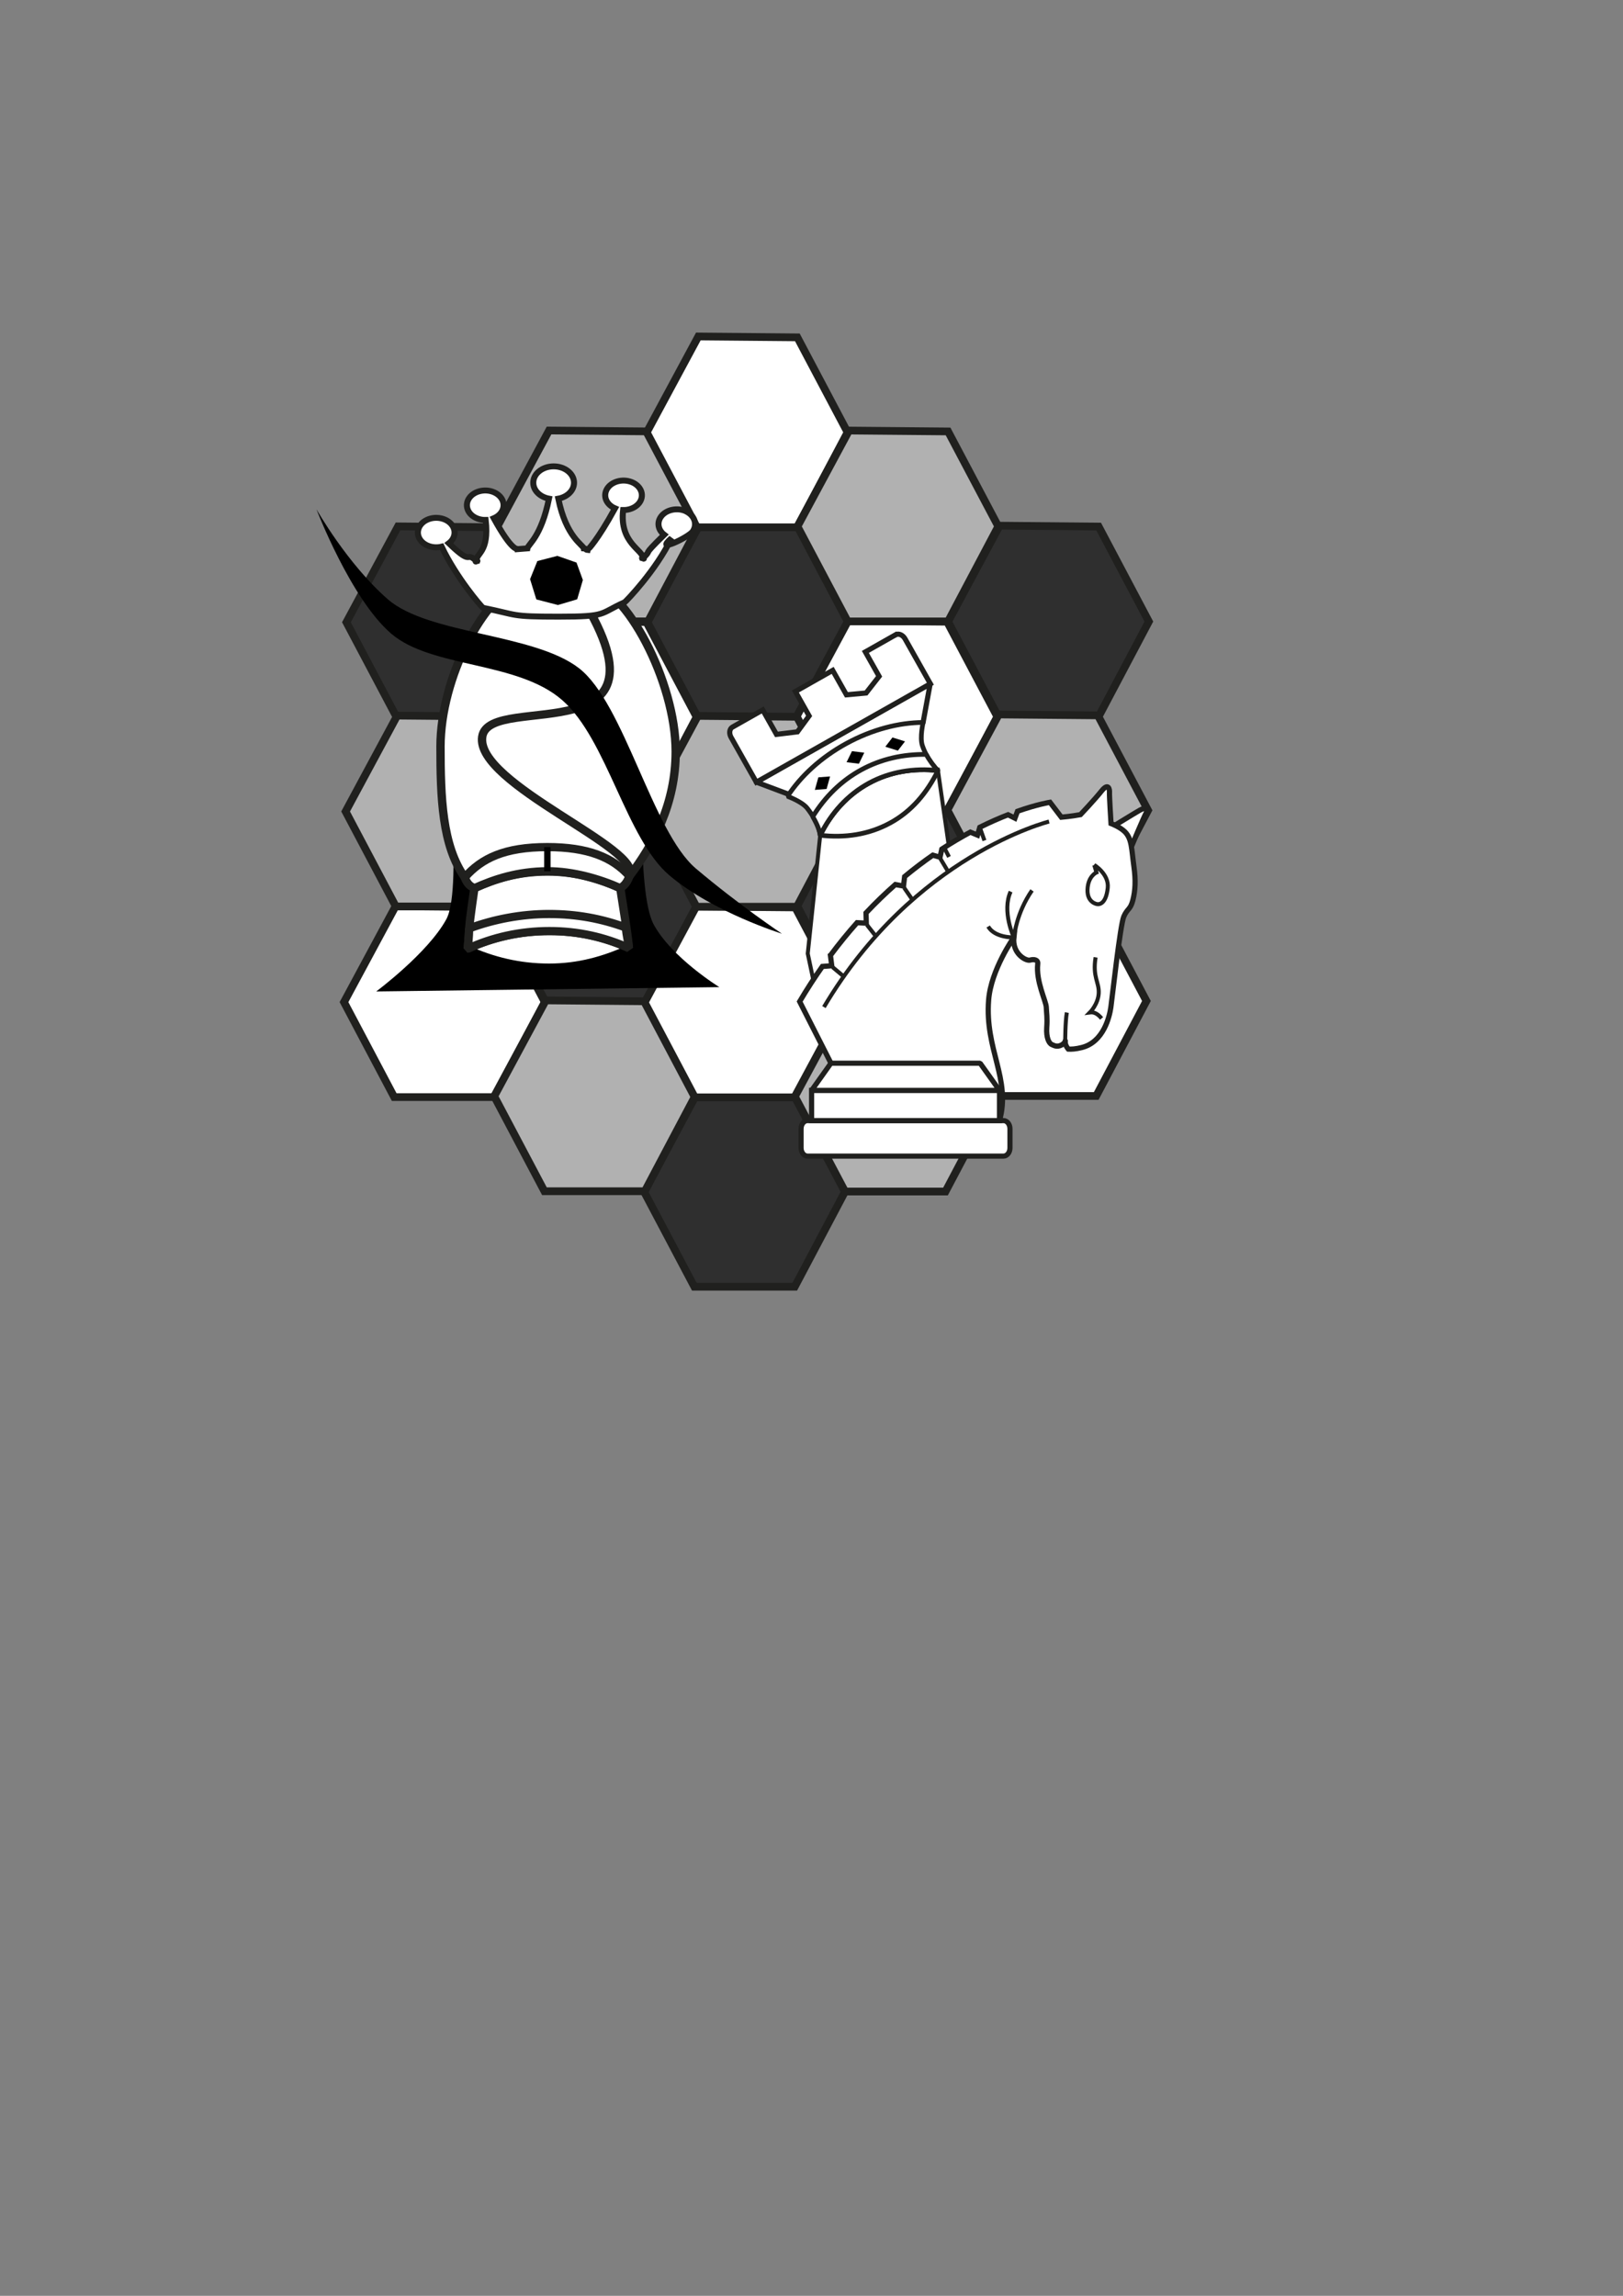 <?xml version="1.0" encoding="UTF-8" standalone="no"?>
<svg
   id="svg4469"
   version="1.1"
   viewBox="0 0 210 297"
   height="297mm"
   width="210mm"
   sodipodi:docname="chexxLogo.svg"
   inkscape:version="1.2 (1:1.2+202206011327+fc4e4096c5)"
   xmlns:inkscape="http://www.inkscape.org/namespaces/inkscape"
   xmlns:sodipodi="http://sodipodi.sourceforge.net/DTD/sodipodi-0.dtd"
   xmlns="http://www.w3.org/2000/svg"
   xmlns:svg="http://www.w3.org/2000/svg"
   xmlns:rdf="http://www.w3.org/1999/02/22-rdf-syntax-ns#"
   xmlns:cc="http://creativecommons.org/ns#"
   xmlns:dc="http://purl.org/dc/elements/1.1/">
  <rect x="0" y="0" width="210" height="297" fill="#808080" stroke="none"/>
  <sodipodi:namedview
     id="namedview622"
     pagecolor="#ffffff"
     bordercolor="#666666"
     borderopacity="1.0"
     inkscape:showpageshadow="2"
     inkscape:pageopacity="0.0"
     inkscape:pagecheckerboard="0"
     inkscape:deskcolor="#d1d1d1"
     inkscape:document-units="mm"
     showgrid="false"
     inkscape:zoom="0.51316815"
     inkscape:cx="92.562254"
     inkscape:cy="360.50562"
     inkscape:window-width="1920"
     inkscape:window-height="1028"
     inkscape:window-x="0"
     inkscape:window-y="0"
     inkscape:window-maximized="1"
     inkscape:current-layer="svg4469" />
  <defs
     id="defs4463" />
  <path
     id="rect4134-7"
     style="opacity:1;fill:#2f2f2f;fill-opacity:1;stroke:#20201e;stroke-width:1;stroke-dasharray:none"
     d="m 51.499,68.096 12.813,0.115 6.496,12.287 -6.496,12.287 H 51.319 L 44.823,80.498 Z" />
  <path
     id="rect4134-3"
     style="opacity:1;fill:#ffffff;fill-opacity:1;stroke:#20201e;stroke-width:1;stroke-dasharray:none"
     d="m 51.185,117.237 12.813,0.115 6.496,12.287 -6.496,12.287 H 51.005 l -6.496,-12.287 z" />
  <path
     id="rect4134-7-5"
     style="opacity:1;fill:#2f2f2f;fill-opacity:1;stroke:#20201e;stroke-width:1;stroke-dasharray:none"
     d="m 70.79,104.928 12.813,0.115 6.496,12.287 -6.496,12.287 H 70.611 L 64.115,117.331 Z" />
  <path
     id="rect4134-5-6"
     style="opacity:1;fill:#b1b1b1;fill-opacity:1;stroke:#20201e;stroke-width:1;stroke-dasharray:none"
     d="m 51.394,92.575 12.813,0.115 6.496,12.287 -6.496,12.287 H 51.215 l -6.496,-12.287 z" />
  <path
     id="rect4134-36"
     style="opacity:1;fill:#ffffff;fill-opacity:1;stroke:#20201e;stroke-width:1;stroke-dasharray:none"
     d="m 70.83,80.356 12.813,0.115 6.496,12.287 -6.496,12.287 H 70.65 L 64.154,92.758 Z" />
  <path
     id="rect4134-7-06"
     style="opacity:1;fill:#2f2f2f;fill-opacity:1;stroke:#20201e;stroke-width:1;stroke-dasharray:none"
     d="m 90.436,68.047 12.813,0.115 6.496,12.287 -6.496,12.287 H 90.256 L 83.76,80.449 Z" />
  <path
     id="rect4134-5-2"
     style="opacity:1;fill:#b1b1b1;fill-opacity:1;stroke:#20201e;stroke-width:1;stroke-dasharray:none"
     d="m 71.039,55.694 12.813,0.115 6.496,12.287 -6.496,12.287 H 70.86 L 64.364,68.096 Z" />
  <path
     id="rect4134-7-06-9"
     style="opacity:1;fill:#2f2f2f;fill-opacity:1;stroke:#20201e;stroke-width:1;stroke-dasharray:none"
     d="m 90.019,141.769 12.813,0.115 6.496,12.287 -6.496,12.287 H 89.839 l -6.496,-12.287 z" />
  <path
     id="rect4134-5-2-7"
     style="opacity:1;fill:#b1b1b1;fill-opacity:1;stroke:#20201e;stroke-width:1;stroke-dasharray:none"
     d="m 70.622,129.416 12.813,0.115 6.496,12.287 -6.496,12.287 H 70.443 l -6.496,-12.287 z" />
  <path
     id="rect4134-27-3"
     style="opacity:1;fill:#ffffff;fill-opacity:1;stroke:#20201e;stroke-width:1;stroke-dasharray:none"
     d="m 109.736,80.315 12.813,0.115 6.496,12.287 -6.496,12.287 h -12.992 l -6.496,-12.287 z" />
  <path
     id="rect4134-7-0-0"
     style="opacity:1;fill:#2f2f2f;fill-opacity:1;stroke:#20201e;stroke-width:1;stroke-dasharray:none"
     d="m 129.342,68.006 12.813,0.115 6.496,12.287 -6.496,12.287 h -12.992 l -6.496,-12.287 z" />
  <path
     id="rect4134-23-8"
     style="opacity:1;fill:#ffffff;fill-opacity:1;stroke:#20201e;stroke-width:1;stroke-dasharray:none"
     d="m 129.028,117.091 12.813,0.115 6.496,12.287 -6.496,12.287 h -12.992 l -6.496,-12.287 z" />
  <path
     id="rect4134-5-5-8"
     style="opacity:1;fill:#b1b1b1;fill-opacity:1;stroke:#20201e;stroke-width:1;stroke-dasharray:none"
     d="m 129.237,92.429 12.813,0.115 6.496,12.287 -6.496,12.287 h -12.992 l -6.496,-12.287 z" />
  <path
     id="rect4134-7-9-2-3"
     style="opacity:1;fill:#2f2f2f;fill-opacity:1;stroke:#20201e;stroke-width:1;stroke-dasharray:none"
     d="m 109.78,104.707 12.813,0.115 6.496,12.287 -6.496,12.287 h -12.992 l -6.496,-12.287 z" />
  <path
     id="rect4134-3-1-06"
     style="opacity:1;fill:#ffffff;fill-opacity:1;stroke:#20201e;stroke-width:1;stroke-dasharray:none"
     d="m 90.087,117.274 12.813,0.115 6.496,12.287 -6.496,12.287 H 89.908 l -6.496,-12.287 z" />
  <path
     id="rect4134-5-6-94-8"
     style="opacity:1;fill:#b1b1b1;fill-opacity:1;stroke:#20201e;stroke-width:1;stroke-dasharray:none"
     d="m 90.296,92.612 12.813,0.115 6.496,12.287 -6.496,12.287 H 90.117 l -6.496,-12.287 z" />
  <path
     id="rect4134-23-7"
     style="opacity:1;fill:#ffffff;fill-opacity:1;stroke:#20201e;stroke-width:1;stroke-dasharray:none"
     d="m 90.357,43.528 12.813,0.115 6.496,12.287 -6.496,12.287 H 90.178 L 83.682,55.931 Z" />
  <path
     id="rect4134-5-6-9-7"
     style="opacity:1;fill:#b1b1b1;fill-opacity:1;stroke:#20201e;stroke-width:1;stroke-dasharray:none"
     d="m 109.858,55.699 12.813,0.115 6.496,12.287 -6.496,12.287 h -12.992 l -6.496,-12.287 z" />
  <path
     id="rect4134-5-2-7-0-9"
     style="opacity:1;fill:#b1b1b1;fill-opacity:1;stroke:#20201e;stroke-width:1;stroke-dasharray:none"
     d="m 109.524,129.454 12.813,0.115 6.496,12.287 -6.496,12.287 H 109.345 L 102.849,141.856 Z" />
  <g
     id="g19622"
     transform="matrix(2.869,0,0,2.875,-38.342,252.172)">
    <path
       inkscape:connector-curvature="0"
       id="rect4128-3"
       d="m 50.355,-50.131 5.31,-2.911 1.903,13.171 H 50.838 l -1.045,-4.933 z"
       style="fill:#ffffff;stroke:#20201e;stroke-width:0.18"
       sodipodi:nodetypes="cccccc" />
    <path
       style="fill:#ffffff;stroke:#20201e;stroke-width:0.235"
       inkscape:connector-curvature="0"
       id="path4244"
       d="m 64.386,-49.605 c 0,0 0.565,-1.351 0.668,-1.525 0.103,-0.174 -0.011,-0.281 -0.281,-0.128 -0.27,0.153 -1.535,0.931 -1.535,0.931 l 1.146,0.72 z" />
    <path
       style="fill:#ffffff;stroke:#20201e;stroke-width:0.235"
       inkscape:connector-curvature="0"
       id="path4246"
       d="m 50.82,-44.729 c 0.394,-0.527 0.794,-1.014 1.196,-1.465 l 0.418,0.022 -0.013,-0.462 c 0.441,-0.467 0.884,-0.891 1.322,-1.276 l 0.368,0.067 0.051,-0.425 c 0.431,-0.357 0.857,-0.677 1.271,-0.964 l 0.325,0.093 0.081,-0.366 c 0.447,-0.292 0.879,-0.544 1.288,-0.763 l 0.323,0.134 0.102,-0.353 c 0.464,-0.23 0.892,-0.416 1.275,-0.564 l 0.311,0.155 0.115,-0.312 c 0.907,-0.318 1.465,-0.403 1.465,-0.403 l 0.513,0.671 c 0,0 0.46,-0.04 0.862,-0.116 0,0 0.635,-0.669 0.946,-1.059 0.311,-0.39 0.372,-0.093 0.362,0.058 -0.01,0.151 0.07,1.401 0.07,1.401 0,0 0.403,0.151 0.623,0.37 0.323,0.323 0.298,0.766 0.411,1.578 0.082,0.592 0.065,1.059 -0.049,1.5 -0.114,0.442 -0.246,0.364 -0.409,0.738 -0.163,0.374 -0.526,3.688 -0.584,4.085 -0.057,0.397 -0.318,1.562 -1.312,1.809 -0.279,0.07 -0.463,0.078 -0.607,0.071 0,0 -0.142,-0.162 -0.139,-0.317 5.43e-4,-0.028 0.002,-0.044 0.003,-0.053 0.003,-0.009 0.002,-0.01 0,0 -0.007,0.027 -0.042,0.12 -0.173,0.187 -0.213,0.109 -0.347,0.012 -0.433,-0.022 -0.129,-0.05 -0.261,-0.312 -0.23,-0.764 0.031,-0.452 -0.01,-0.634 -0.021,-0.915 -0.011,-0.281 -0.472,-1.162 -0.385,-1.954 0.02,-0.184 -0.168,-0.218 -0.347,-0.167 -0.179,0.051 -0.811,-0.286 -0.73,-1.023 0,0 -1.031,1.451 -1.138,2.815 -0.177,2.248 1.016,3.545 0.491,5.43 l -7.602,-2.582 -1.412,-2.775 c 0.333,-0.561 0.676,-1.086 1.024,-1.58 l 0.424,-0.03 -0.06,-0.471 z"
       sodipodi:nodetypes="ccccccccccccccccccccccccccccccccccccccccccccccc" />
    <path
       style="fill:none;stroke:#20201e;stroke-width:0.181"
       inkscape:connector-curvature="0"
       id="path4248"
       d="m 60.677,-50.745 c 0,0 -6.089,1.507 -10.154,8.348" />
    <path
       style="fill:none;stroke:#20201e;stroke-width:0.181"
       inkscape:connector-curvature="0"
       id="path4250"
       d="m 61.406,-40.875 c 0.002,-0.01 0.002,-0.01 0,0 z" />
    <path
       style="fill:none;stroke:#20201e;stroke-width:0.181"
       inkscape:connector-curvature="0"
       id="path4252"
       d="m 59.907,-47.647 c -0.716,1.038 -0.795,2.038 -0.82,2.114 0,0 -0.55,-1.176 -0.144,-2.06" />
    <path
       style="fill:none;stroke:#20201e;stroke-width:0.181"
       inkscape:connector-curvature="0"
       id="path4254"
       d="m 59.086,-45.532 c 0,0 -0.851,0.031 -1.156,-0.49" />
    <path
       style="fill:none;stroke:#20201e;stroke-width:0.181"
       inkscape:connector-curvature="0"
       id="path4256"
       d="m 61.403,-40.823 c 0,0 0.003,-0.94 0.075,-1.328" />
    <path
       style="fill:none;stroke:#20201e;stroke-width:0.181"
       inkscape:connector-curvature="0"
       id="path4258"
       d="m 62.715,-48.788 c 0,0 0.673,0.406 0.608,1.028 -0.089,0.85 -0.492,0.728 -0.492,0.728 0,0 -0.438,-0.064 -0.421,-0.642 0.018,-0.616 0.404,-0.78 0.404,-0.78 l -0.098,-0.333 z" />
    <path
       style="fill:none;stroke:#20201e;stroke-width:0.181"
       inkscape:connector-curvature="0"
       id="path4260"
       d="m 63.045,-41.886 c -0.19,-0.231 -0.361,-0.293 -0.523,-0.271 0,0 0.368,-0.37 0.394,-0.864 0.026,-0.494 -0.286,-0.719 -0.141,-1.614" />
    <line
       style="fill:none;stroke:#20201e;stroke-width:0.181"
       id="line4262"
       y2="-50.487"
       x2="57.551"
       y1="-49.891"
       x1="57.762" />
    <line
       style="fill:none;stroke:#20201e;stroke-width:0.181"
       id="line4264"
       y2="-49.663"
       x2="55.901"
       y1="-49.154"
       x1="56.164" />
    <line
       style="fill:none;stroke:#20201e;stroke-width:0.181"
       id="line4266"
       y2="-49.072"
       x2="55.777"
       y1="-48.523"
       x1="56.106" />
    <line
       style="fill:none;stroke:#20201e;stroke-width:0.181"
       id="line4268"
       y2="-47.767"
       x2="54.14"
       y1="-47.235"
       x1="54.507" />
    <line
       style="fill:none;stroke:#20201e;stroke-width:0.181"
       id="line4270"
       y2="-46.096"
       x2="52.462"
       y1="-45.579"
       x1="52.869" />
    <line
       style="fill:none;stroke:#20201e;stroke-width:0.181"
       id="line4272"
       y2="-44.192"
       x2="50.915"
       y1="-43.778"
       x1="51.412" />
    <path
       style="fill:#ffffff;stroke:#20201e;stroke-width:0.232"
       inkscape:connector-curvature="0"
       id="path4126"
       d="m 58.62,-35.691 c 0.162,0 0.293,-0.164 0.293,-0.367 v -0.863 c 0,-0.203 -0.131,-0.367 -0.293,-0.367 h -8.835 c -0.162,0 -0.293,0.164 -0.293,0.367 v 0.863 c 0,0.203 0.131,0.367 0.293,0.367 z" />
    <path
       inkscape:connector-curvature="0"
       id="rect4128"
       d="m 49.967,-38.649 h 8.473 v 1.36 h -8.473 z"
       style="fill:#ffffff;stroke:#20201e;stroke-width:0.232" />
    <path
       inkscape:connector-curvature="0"
       id="polygon4130"
       d="M 57.568,-39.87 H 50.838 l -0.871,1.222 h 8.473 z"
       style="fill:#ffffff;stroke:#20201e;stroke-width:0.232;stroke-linejoin:bevel" />
    <path
       inkscape:connector-curvature="0"
       id="polygon4132"
       d="m 54.995,-55.204 -5.862,3.308 -1.662,-0.624 7.845,-4.427 z"
       style="fill:#ffffff;stroke:#20201e;stroke-width:0.232;stroke-linejoin:round" />
    <path
       style="fill:#ffffff;stroke:#20201e;stroke-width:0.232;stroke-linecap:square"
       inkscape:connector-curvature="0"
       id="path4136"
       d="m 53.756,-59.149 -1.365,0.771 0.62,1.099 -0.587,0.75 -0.886,0.081 -0.62,-1.099 -1.683,0.95 0.62,1.099 -0.527,0.716 -0.945,0.115 -0.62,-1.099 -1.365,0.771 c -0.135,0.076 -0.164,0.281 -0.064,0.458 l 1.141,2.021 7.848,-4.429 -1.141,-2.021 c -0.1,-0.177 -0.29,-0.258 -0.425,-0.182 z" />
    <path
       style="fill:#ffffff;stroke:#20201e;stroke-width:0.212;stroke-linejoin:round"
       inkscape:connector-curvature="0"
       id="path4064"
       d="m 55.665,-53.04 c -1.114,-0.131 -2.152,0.046 -3.111,0.567 -0.959,0.521 -1.702,1.338 -2.199,2.345 1.115,0.131 2.194,-0.031 3.153,-0.552 0.96,-0.519 1.662,-1.351 2.158,-2.357 z" />
    <path
       style="fill:#ffffff;stroke:#20201e;stroke-width:0.212;stroke-linejoin:bevel"
       inkscape:connector-curvature="0"
       id="path4070"
       d="m 54.996,-55.203 -10e-4,-6.72e-4 c -1.085,0.005 -2.293,0.313 -3.448,0.94 -1.156,0.628 -2.071,1.475 -2.666,2.384 0,0 0.649,0.233 0.888,0.535 0.24,0.302 0.524,0.767 0.586,1.215 0.496,-1.006 1.24,-1.824 2.199,-2.345 0.94,-0.511 2.019,-0.684 3.111,-0.567 -0.328,-0.298 -0.585,-0.77 -0.704,-1.125 -0.122,-0.363 0.036,-1.035 0.036,-1.035 z" />
    <path
       style="fill:#ffffff;stroke:#20201e;stroke-width:0.212;stroke-linejoin:bevel"
       inkscape:connector-curvature="0"
       id="path4072"
       d="m 50.355,-50.129 c 0.496,-1.006 1.24,-1.824 2.199,-2.345 0.94,-0.511 2.019,-0.684 3.111,-0.567 -0.14,-0.127 -0.415,-0.497 -0.527,-0.725 -1.042,-0.015 -2.033,0.206 -2.927,0.691 -0.904,0.491 -1.635,1.213 -2.192,2.109 0.235,0.408 0.307,0.639 0.335,0.834 z" />
    <polygon
       transform="matrix(0.041,-0.022,0.032,0.058,38.96,-51.055)"
       id="polygon4074"
       points="271.079,63.312 280.8,58.435 271.079,53.559 261.326,58.435 " />
    <polygon
       transform="matrix(0.041,-0.022,0.032,0.058,38.96,-51.055)"
       id="polygon4076"
       points="231.847,68.031 240.688,61.644 230.306,58.404 221.465,64.79 " />
    <polygon
       transform="matrix(0.041,-0.022,0.032,0.058,38.96,-51.055)"
       id="polygon4078"
       points="310.279,68.031 301.439,61.644 311.821,58.404 320.661,64.79 " />
  </g>
  <g
     id="g19593"
     transform="matrix(1.114,0,0,1.094,22.817,-111.211)">
    <path
       style="stroke-width:0.822"
       d="m 32.837,190.451 21.459,-0.204 c 0,0 -0.942,16.764 1.137,20.706 2.079,3.942 7.637,7.431 7.637,7.431 l -39.853,0.51 c 0,0 5.982,-4.526 8.131,-8.519 2.149,-3.993 -0.731,-23.391 1.489,-19.924 z"
       id="rect5475"
       inkscape:connector-curvature="0"
       sodipodi:nodetypes="cczcczc" />
    <path
       style="fill:#ffffff;stroke:#20201e;stroke-width:0.971"
       inkscape:connector-curvature="0"
       id="path4164"
       d="m 47.957,170.633 -2.086,-0.245 c -5.717,0.395 -14.396,8.417 -14.672,21.999 -0.11,5.396 0.532,9.814 2.302,13.022 l 19.129,-0.145 c 2.797,-3.758 5.368,-8.515 5.368,-14.752 0,-8.298 -5.845,-19.406 -10.041,-19.884 z"
       sodipodi:nodetypes="cccccscc" />
    <path
       style="fill:#ffffff;stroke:#20201e;stroke-width:0.971"
       inkscape:connector-curvature="0"
       id="path4166"
       d="m 35.528,188.771 c 0.828,-5.589 24.425,2.922 10.342,-18.384 l -5.791,0.144 c -4.343,1.523 -9.398,11.277 -9.398,19.404 0,5.995 0.187,11.735 2.819,15.474 l 19.129,-0.145 c 1.81,-3.218 -17.929,-10.903 -17.101,-16.492 z"
       sodipodi:nodetypes="zccsccz" />
    <path
       style="fill:#ffffff;stroke:#000000;stroke-width:0.745;stroke-linejoin:bevel"
       inkscape:connector-curvature="0"
       id="path4168"
       d="m 52.567,213.767 c -2.404,-1.175 -5.809,-2.011 -9.226,-2.011 -3.419,0 -6.62,0.741 -9.491,2.086 2.871,1.344 6.018,2.126 9.437,2.126 3.421,0 6.414,-0.858 9.286,-2.201 z" />
    <path
       style="fill:#ffffff;stroke:#20201e;stroke-width:0.971;stroke-linejoin:bevel"
       inkscape:connector-curvature="0"
       id="path4170"
       d="m 51.57,206.685 -0.002,-0.003 c -2.329,-1.066 -5.008,-1.96 -8.475,-1.96 -3.47,0 -6.145,0.895 -8.475,1.963 0,0 -0.522,3.611 -0.572,4.427 -0.079,1.25 -0.197,2.729 -0.197,2.729 2.871,-1.345 6.072,-2.086 9.491,-2.086 3.352,0 6.396,0.714 9.226,2.011 -0.102,-1.001 -0.219,-2.001 -0.454,-3.501 -0.128,-0.797 -0.549,-3.59 -0.549,-3.59 z" />
    <path
       style="fill:#ffffff;stroke:#20201e;stroke-width:0.971;stroke-linejoin:bevel"
       inkscape:connector-curvature="0"
       id="path4172"
       d="m 33.847,213.842 c 2.871,-1.345 6.072,-2.086 9.491,-2.086 3.352,0 6.396,0.714 9.226,2.011 -0.073,-0.837 -0.247,-1.359 -0.356,-2.428 -2.844,-1.061 -5.727,-1.603 -8.914,-1.603 -3.223,0 -6.417,0.623 -9.288,1.707 -0.015,0.941 -0.164,2.399 -0.164,2.399 z" />
    <path
       style="fill:#ffffff;stroke:#20201e;stroke-width:0.971"
       inkscape:connector-curvature="0"
       id="path4174"
       d="m 34.616,206.685 c 2.329,-1.067 5.007,-1.981 8.477,-2.005 2.955,-0.021 6.146,0.936 8.475,2.004 0.128,-0.136 0.669,-0.311 1.061,-1.421 -1.959,-2.259 -4.871,-3.438 -9.536,-3.438 -4.978,0 -7.635,1.322 -9.593,3.584 0.385,1.108 0.983,1.139 1.112,1.275 z" />
    <path
       style="fill:none;stroke:#000000;stroke-width:0.745"
       d="m 43.097,201.827 v 2.854"
       id="line4176" />
    <path
       style="fill:#ffffff;stroke:#20201e;stroke-width:0.7"
       inkscape:connector-curvature="0"
       id="path4104"
       d="m 59.206,162.121 c -1.015,-0.485 -2.32,-0.205 -2.913,0.627 -0.509,0.713 -0.328,1.597 0.373,2.142 -2.901,2.878 -1.204,1.518 -2.482,2.791 -0.375,-0.137 0.405,0.122 0,0 0.115,-0.977 -2.736,-1.751 -2.291,-5.715 0.966,0.018 1.858,-0.506 2.111,-1.304 0.294,-0.932 -0.389,-1.883 -1.529,-2.125 -1.138,-0.241 -2.3,0.319 -2.595,1.25 -0.253,0.799 0.216,1.611 1.072,1.978 -2.098,3.897 -3.151,4.872 -3.161,4.903 -0.002,0.008 -6.64e-4,0.015 -0.003,0.023 -0.37,-0.036 -0.079,-0.159 -0.467,-0.186 -0.077,-0.419 -2.046,-1.318 -2.956,-5.883 1.046,-0.2 1.825,-0.966 1.825,-1.883 0,-1.069 -1.059,-1.937 -2.366,-1.937 -1.307,0 -2.367,0.868 -2.367,1.937 0,0.917 0.781,1.683 1.826,1.883 -0.906,4.545 -2.417,5.384 -2.508,5.876 -0.405,0.026 -0.801,0.058 -1.187,0.095 -0.003,-0.011 -0.002,-0.02 -0.006,-0.031 -0.009,-0.031 -0.615,0.273 -2.712,-3.623 0.855,-0.367 1.323,-1.179 1.071,-1.978 -0.295,-0.932 -1.458,-1.492 -2.596,-1.25 -1.139,0.241 -1.823,1.192 -1.528,2.124 0.253,0.799 1.143,1.323 2.11,1.304 0.445,3.959 -1.179,3.895 -1.061,4.887 -0.397,0.119 0.369,-0.133 0,0 -1.33,-1.323 -0.334,0.724 -3.215,-2.131 0.703,-0.545 0.884,-1.429 0.375,-2.142 -0.592,-0.832 -1.898,-1.112 -2.914,-0.627 -1.015,0.485 -1.359,1.552 -0.767,2.384 0.509,0.712 1.541,1.019 2.465,0.786 1.732,3.692 4.595,7.07 4.809,7.234 4.172,0.857 3.052,1.046 8.795,1.046 5.74,0 4.652,-0.339 7.661,-1.706 0.212,-0.164 3.658,-3.792 5.435,-7.58 -2.094,1.879 1.955,-0.074 2.464,-0.786 0.571,-0.831 0.23,-1.899 -0.787,-2.384 z"
       sodipodi:nodetypes="ccccccccccccccssscccccccccccccccccsccccc" />
    <path
       style="stroke-width:0.822"
       d="m 41.931,168.001 2.326,-0.612 2.22,0.79 0.74,2.064 -0.661,2.281 -2.233,0.675 -2.511,-0.663 -0.727,-2.396 z"
       id="rect5472"
       inkscape:connector-curvature="0"
       sodipodi:nodetypes="ccccccccc" />
    <g
       id="g5517"
       transform="matrix(2.091,0.803,-0.831,2.013,83.489,181.181)">
      <path
         sodipodi:nodetypes="cc"
         inkscape:connector-curvature="0"
         id="path5478"
         d="m -18.178,0.726 0.024,2.28"
         style="fill:none;stroke:#000000;stroke-width:0.265px;stroke-linecap:butt;stroke-linejoin:miter;stroke-opacity:1" />
      <path
         sodipodi:nodetypes="cc"
         inkscape:connector-curvature="0"
         id="path5478-6"
         d="m -19.241,1.842 2.209,1.11e-5"
         style="fill:none;stroke:#000000;stroke-width:0.265px;stroke-linecap:butt;stroke-linejoin:miter;stroke-opacity:1" />
      <path
         sodipodi:nodetypes="cc"
         inkscape:connector-curvature="0"
         id="path5478-7"
         d="m -18.917,1.074 1.63,1.536"
         style="fill:none;stroke:#000000;stroke-width:0.265px;stroke-linecap:butt;stroke-linejoin:miter;stroke-opacity:1" />
      <path
         sodipodi:nodetypes="cc"
         inkscape:connector-curvature="0"
         id="path5478-6-5"
         d="m -18.917,2.592 1.524,-1.5"
         style="fill:none;stroke:#000000;stroke-width:0.265px;stroke-linecap:butt;stroke-linejoin:miter;stroke-opacity:1" />
    </g>
    <path
       style="stroke-width:1.216"
       d="m 24.564,172.522 c 4.708,4.181 16.961,4.006 22.21,8.154 5.248,4.148 8.511,19.326 13.576,23.689 5.065,4.363 9.992,7.703 9.992,7.703 0,0 -7.973,-2.528 -13.04,-6.869 -5.067,-4.342 -7.239,-16.032 -12.443,-20.716 -5.204,-4.684 -15.215,-3.781 -19.916,-7.91 -4.701,-4.128 -8.667,-14.692 -8.667,-14.692 0,0 3.58,6.46 8.288,10.64 z"
       id="rect155"
       inkscape:connector-curvature="0"
       sodipodi:nodetypes="zzzczzzcz" />
  </g>
</svg>
